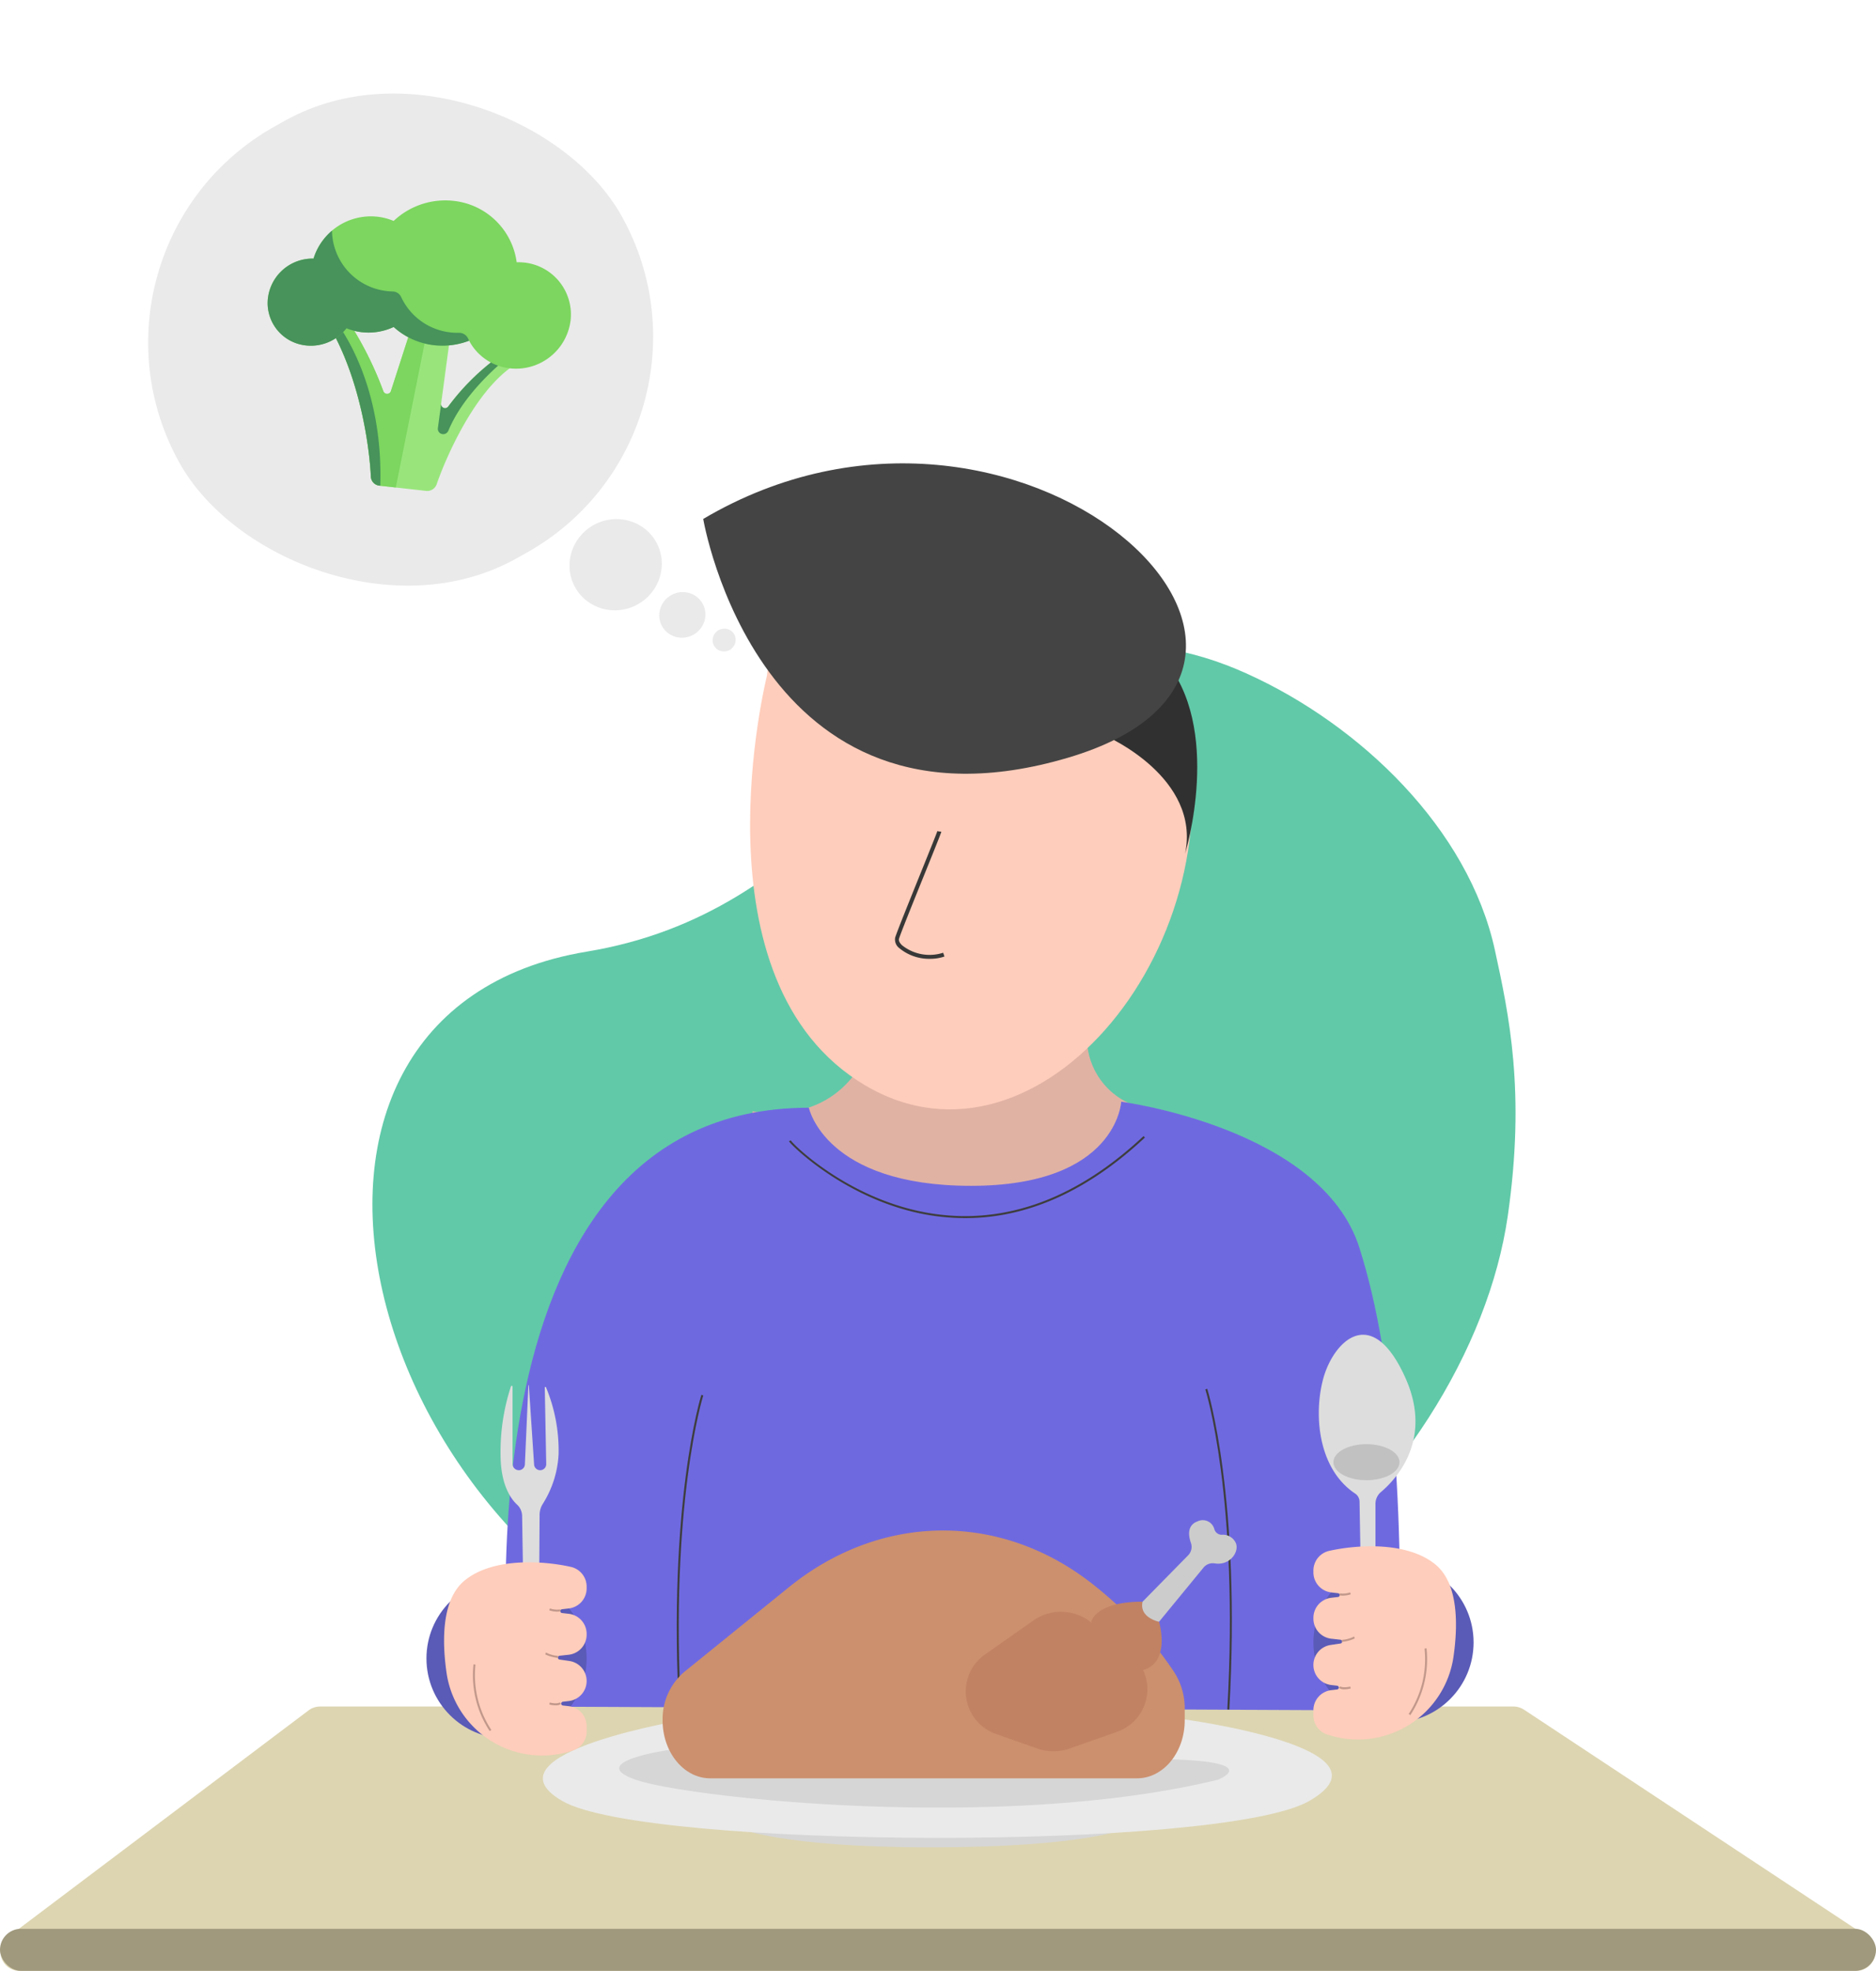 <svg xmlns="http://www.w3.org/2000/svg" width="243" height="255.228" viewBox="0 0 243 255.228"><defs><style>.a{fill:#61c9a8;}.b{fill:#ddd5b1;}.c{fill:#e0b2a4;}.d{fill:#6f69e0;}.e{fill:#3d3d3d;}.f{fill:#ffcdbb;}.g{fill:#303030;}.h{fill:#444;}.i{fill:#383838;}.j{fill:#d6d6d6;}.k{fill:#eaeaea;}.l{fill:#cc906e;}.m{fill:#c18263;}.n{fill:#ccc;}.o{fill:#a0997d;}.p{fill:#ddd;}.q{fill:#c1c1c1;}.r{fill:#5a5ab7;}.s{fill:#c1988b;}.t{fill:#99e57c;}.u{fill:#47935b;}.v{fill:#7cd65f;}</style></defs><g transform="translate(-662 -284.849)"><path class="a" d="M929.371,587.418c-3.426-15.765-17.463-29.213-32.167-35.851-7.076-3.194-15.11-4.822-23.164-2.366-23.429,7.145-31.566,33.295-62.31,38.383-47.189,7.81-30.241,78.427,20.936,94.379s93.4-25.721,98.366-60.15C933.359,605.7,931.155,595.625,929.371,587.418Z" transform="translate(-73.729 -179.498)"/><path class="b" d="M664.726,1171.233H902.565a2.438,2.438,0,0,0,1.4-4.473l-44.384-29.339a2.548,2.548,0,0,0-1.4-.421H703.647a2.547,2.547,0,0,0-1.531.51l-38.921,29.339A2.439,2.439,0,0,0,664.726,1171.233Z" transform="translate(-0.159 -631.156)"/><path class="c" d="M1036.478,804.905s10.155,2.4,14.823-7.452,28.527-1.3,28.527-1.3a9.343,9.343,0,0,0,9.6,8.558l9.336,22.562-62.76-3.89Z" transform="translate(-277.007 -376.153)"/><path class="d" d="M915.052,913.32c.1-2.075-8.457-77.542,38.743-77.542,0,0,2.075,10.114,21.006,10.114S994.252,835,994.252,835s25.934,3.371,30.861,18.932c4.783,15.106,5.75,36.048,5.08,59.907" transform="translate(-187.022 -407.476)"/><path class="e" d="M1000.343,1022.889c-1.54-27.456,2.814-41.4,2.859-41.541l.247.079c-.044.138-4.383,14.046-2.847,41.447Z" transform="translate(-250.354 -515.87)"/><path class="e" d="M1267.13,1019.889l-.259-.015c1.537-27.408-2.8-41.31-2.847-41.447l.247-.079C1264.315,978.485,1268.669,992.433,1267.13,1019.889Z" transform="translate(-445.896 -513.648)"/><path class="f" d="M1038.838,574.741s-9.987,39.654,12.714,53.068,48.686-19.094,40.991-48.009S1040.918,552.666,1038.838,574.741Z" transform="translate(-277.489 -202.408)"/><path class="g" d="M1222.249,613.718s2.949,6.648-7.276,10.113c0,0,12.131,5.331,10.1,15.158C1225.071,638.989,1230.073,622.672,1222.249,613.718Z" transform="translate(-409.566 -243.581)"/><path class="h" d="M1016.914,542.823s-1.873,43.293,39.732,40.083S1061.9,527.723,1016.914,542.823Z" transform="matrix(0.978, -0.208, 0.208, 0.978, -354.36, 32.691)"/><path class="i" d="M1113.514,716.4a6.053,6.053,0,0,1-3.978-1.385,1.39,1.39,0,0,1-.532-1.369c.217-.724,1.888-4.861,3.363-8.512,1.005-2.49,2.045-5.064,2.1-5.277l.167.044.345.032c-.012.128-.331.935-2.132,5.4-1.4,3.46-3.137,7.766-3.347,8.467-.095.316.206.665.394.845a5.707,5.707,0,0,0,5.324.968l.169.49A5.753,5.753,0,0,1,1113.514,716.4Z" transform="translate(-331.05 -307.383)"/><g transform="translate(732.319 481.726)"><path class="j" d="M1030.943,1197.744s5.458,2.484,24.808,2.484c20.249,0,25.5-2.484,25.5-2.484Z" transform="translate(-1005.581 -1157.872)"/><path class="k" d="M952.132,1143.166s-27.222,4.4-16.472,10.637,85.456,6.487,96.749,0c12-6.9-16.662-10.637-16.662-10.637Z" transform="translate(-933.147 -1117.448)"/><path class="j" d="M977.752,1158.658s-11,1.537-4.369,3.866,47.478,6.808,75.428,0c0,0,5.61-2.175-5.168-2.61S977.752,1158.658,977.752,1158.658Z" transform="translate(-961.374 -1128.923)"/><g transform="translate(15.509)"><path class="l" d="M995.7,1067.465l13.608-11.013c12.1-9.79,27.89-9.815,39.932.071a48.763,48.763,0,0,1,9.976,10.928,8.649,8.649,0,0,1,1.361,4.7v1.552c0,4.142-2.766,7.5-6.178,7.5H999.127c-3.412,0-6.178-3.358-6.178-7.5h0A8.034,8.034,0,0,1,995.7,1067.465Z" transform="translate(-992.949 -1047.784)"/><path class="m" d="M1146.864,1095.2l6.249-4.387a6.237,6.237,0,0,1,7.458.239l5.1,4.1a5.836,5.836,0,0,1-1.807,10.106l-6.078,2.145a6.266,6.266,0,0,1-4.163,0l-5.266-1.859A5.838,5.838,0,0,1,1146.864,1095.2Z" transform="translate(-1105.08 -1077.839)"/><path class="m" d="M1207.055,1087.26s.474-2.6,6.644-2.6a2.953,2.953,0,0,0,2.136,2.6s1.564,5.218-2.066,6.249S1207.055,1087.26,1207.055,1087.26Z" transform="translate(-1151.529 -1074.115)"/><path class="n" d="M1232.51,1054.545l5.928-6.031a1.562,1.562,0,0,0,.329-1.6c-.315-.908-.511-2.269.862-2.77a1.546,1.546,0,0,1,2.185,1.038,1.013,1.013,0,0,0,.927.7,1.823,1.823,0,0,1,1.87,1.119c.419,1.147-.825,2.9-2.754,2.583a1.554,1.554,0,0,0-1.465.559l-5.747,7S1232.036,1056.624,1232.51,1054.545Z" transform="translate(-1170.34 -1044)"/></g></g><rect class="o" width="243" height="5.446" rx="2.723" transform="translate(662 534.631)"/><path class="p" d="M1325.983,972.968l.247,14.093,1.815.259v-14.06a2.008,2.008,0,0,1,.72-1.535c1.917-1.614,6.763-6.717,3.17-14.748-4.409-9.855-9.336-4.668-10.633,0-1.251,4.5-.812,11.66,4.108,14.954A1.277,1.277,0,0,1,1325.983,972.968Z" transform="translate(-487.88 -493.665)"/><ellipse class="q" cx="4.279" cy="2.334" rx="4.279" ry="2.334" transform="translate(834.719 471.871)"/><g transform="translate(832.126 485.097)"><circle class="r" cx="10.374" cy="10.374" r="10.374" transform="translate(0 2.075)"/><path class="f" d="M1320.094,1081.465c-.107-.034-.214-.068-.323-.1a2.607,2.607,0,0,1-1.771-2.477v-.659a2.617,2.617,0,0,1,2.317-2.6l.755-.087a.246.246,0,0,0,0-.489l-.755-.087a2.617,2.617,0,0,1-2.317-2.6h0a2.617,2.617,0,0,1,2.234-2.589l1.278-.189a.246.246,0,0,0-.009-.488l-1.174-.13a2.617,2.617,0,0,1-2.328-2.6v-.105a2.617,2.617,0,0,1,2.328-2.6l.861-.1a.246.246,0,0,0,0-.489l-.861-.1a2.617,2.617,0,0,1-2.328-2.6v-.23a2.615,2.615,0,0,1,2.038-2.553c3.333-.752,9.956-1.315,13.73,1.732,3.029,2.446,2.964,7.85,2.385,11.926A12.505,12.505,0,0,1,1320.094,1081.465Z" transform="translate(-1318 -1057)"/><path class="s" d="M1365.794,1116.553l-.221-.135a12.856,12.856,0,0,0,2.058-8.465l.254-.051A13.137,13.137,0,0,1,1365.794,1116.553Z" transform="translate(-1353.235 -1094.701)"/><path class="s" d="M1331.411,1080.44a2.332,2.332,0,0,1-.438-.036l.052-.254a2.867,2.867,0,0,0,1.341-.126l.082.246A3.3,3.3,0,0,1,1331.411,1080.44Z" transform="translate(-1327.609 -1074.054)"/><path class="s" d="M1332.237,1102.728a.41.41,0,0,1-.1-.009l.064-.251-.032.126.026-.127a3.8,3.8,0,0,0,1.543-.43l.1.241A4.9,4.9,0,0,1,1332.237,1102.728Z" transform="translate(-1328.471 -1090.356)"/><path class="s" d="M1331.481,1127.321a1.161,1.161,0,0,1-.724-.178l.164-.2-.082.1.08-.1s.352.256,1.3.019l.063.252A3.3,3.3,0,0,1,1331.481,1127.321Z" transform="translate(-1327.449 -1108.802)"/></g><path class="e" d="M1078.9,862.764a28.568,28.568,0,0,1-5.052-.455c-10.338-1.853-17.556-9.029-17.793-9.5l.23-.119c.391.644,8.017,8.076,18.776,9.551,9.339,1.28,18.4-2.12,26.924-10.1l.177.189C1094.745,859.266,1086.94,862.764,1078.9,862.764Z" transform="translate(-291.86 -420.167)"/><path class="p" d="M915.112,1013.223l-.317-19.749a2.034,2.034,0,0,0-.66-1.452c-.821-.766-2.135-2.6-2.135-6.527a27.315,27.315,0,0,1,1.348-8.782.107.107,0,0,1,.208.034v10.011a.812.812,0,0,0,.811.811h0a.787.787,0,0,0,.786-.743l.453-10.233a.03.03,0,0,1,.06,0l.682,10.256a.787.787,0,0,0,.784.722h0a.787.787,0,0,0,.786-.831l-.188-9.87a.083.083,0,0,1,.158-.038,21.325,21.325,0,0,1,1.632,8.664,13.3,13.3,0,0,1-2.025,6.4,2.66,2.66,0,0,0-.435,1.432l-.133,20.144a.025.025,0,0,1-.028.024l-1.767-.253A.024.024,0,0,1,915.112,1013.223Z" transform="translate(-185.165 -512.327)"/><g transform="translate(717.239 487.172)"><circle class="r" cx="10.374" cy="10.374" r="10.374" transform="translate(0 2.075)"/><path class="f" d="M900.167,1089.465c.107-.034.214-.068.323-.1a2.607,2.607,0,0,0,1.772-2.477v-.659a2.617,2.617,0,0,0-2.317-2.6l-.755-.087a.246.246,0,0,1,0-.489l.755-.087a2.617,2.617,0,0,0,2.317-2.6h0a2.617,2.617,0,0,0-2.234-2.589l-1.278-.189a.246.246,0,0,1,.009-.488l1.175-.13a2.617,2.617,0,0,0,2.328-2.6v-.105a2.617,2.617,0,0,0-2.328-2.6l-.861-.1a.246.246,0,0,1,0-.489l.861-.1a2.617,2.617,0,0,0,2.328-2.6v-.23a2.615,2.615,0,0,0-2.038-2.553c-3.333-.752-9.956-1.315-13.73,1.732-3.029,2.446-2.964,7.85-2.385,11.926A12.506,12.506,0,0,0,900.167,1089.465Z" transform="translate(-881.514 -1065)"/><path class="s" d="M900.332,1124.553a13.135,13.135,0,0,1-2.091-8.651l.254.051a12.879,12.879,0,0,0,2.058,8.465Z" transform="translate(-892.144 -1102.701)"/><path class="s" d="M937.378,1088.44a3.3,3.3,0,0,1-1.036-.169l.082-.246a2.871,2.871,0,0,0,1.341.126l.052.254A2.342,2.342,0,0,1,937.378,1088.44Z" transform="translate(-920.434 -1082.054)"/><path class="s" d="M935.913,1110.728a4.9,4.9,0,0,1-1.6-.451l.1-.241a3.819,3.819,0,0,0,1.543.43l.059.253A.409.409,0,0,1,935.913,1110.728Z" transform="translate(-918.932 -1098.356)"/><path class="s" d="M937.176,1135.321a3.3,3.3,0,0,1-.8-.11l.063-.252c.943.236,1.292-.017,1.3-.019l.162.2A1.161,1.161,0,0,1,937.176,1135.321Z" transform="translate(-920.461 -1116.802)"/></g><ellipse class="k" cx="1.504" cy="1.47" rx="1.504" ry="1.47" transform="matrix(0.873, -0.487, 0.487, 0.873, 753.77, 367.185)"/><ellipse class="k" cx="3.007" cy="2.939" rx="3.007" ry="2.939" transform="matrix(0.873, -0.487, 0.487, 0.873, 746.327, 363.381)"/><ellipse class="k" cx="6.014" cy="5.879" rx="6.014" ry="5.879" transform="matrix(0.873, -0.487, 0.487, 0.873, 733.633, 355.775)"/><rect class="k" width="65.613" height="64.133" rx="32.067" transform="matrix(0.873, -0.487, 0.487, 0.873, 669.639, 316.81)"/><path class="t" d="M849.679,450.582a30.167,30.167,0,0,0-5.905,6,.511.511,0,0,1-.919-.363l1.066-7.927-5.214-1.008-2.354,7.293a.516.516,0,0,1-.978.025,46.032,46.032,0,0,0-4.044-8.278l-1.744-.684-.55,1.717c3.688,7.046,4.6,15.489,4.718,18.3a1.232,1.232,0,0,0,1.1,1.174l6.056.68a1.3,1.3,0,0,0,1.367-.859c.993-2.89,4.634-11.718,9.852-15.3Z" transform="translate(-123.717 -119.089)"/><path class="u" d="M888.914,465.021l-1-.313a30.167,30.167,0,0,0-5.905,6,.511.511,0,0,1-.919-.363l-.425,3.162a.69.69,0,0,0,.613.779.732.732,0,0,0,.754-.454C883.588,470.066,886.844,466.826,888.914,465.021Z" transform="translate(-161.948 -133.215)"/><path class="v" d="M840.859,447.7l-2.153-.416-2.354,7.292a.516.516,0,0,1-.978.025,46.066,46.066,0,0,0-4.044-8.278l-1.744-.684-.55,1.717c3.688,7.046,4.6,15.489,4.718,18.3a1.231,1.231,0,0,0,1.1,1.174l2.133.24Z" transform="translate(-123.717 -119.089)"/><path class="u" d="M829.036,448.224c3.688,7.046,4.6,15.489,4.718,18.3a1.232,1.232,0,0,0,1.1,1.174l.118.013c.373-11.675-3.989-18.811-5.485-20.9Z" transform="translate(-123.717 -119.96)"/><path class="v" d="M828.909,392.97a7.125,7.125,0,0,0-.97-.034,9.227,9.227,0,0,0-8.176-7.952,9.73,9.73,0,0,0-7.76,2.6,7.565,7.565,0,0,0-2.1-.549,7.786,7.786,0,0,0-8.282,5.421,5.828,5.828,0,0,0-5.893,5,5.531,5.531,0,0,0,4.909,6.245,5.847,5.847,0,0,0,5.255-2.227,7.592,7.592,0,0,0,2,.513,7.72,7.72,0,0,0,4.113-.676,9.316,9.316,0,0,0,5.241,2.359,9.645,9.645,0,0,0,4.531-.582,6.8,6.8,0,0,0,5.284,3.582,7.125,7.125,0,0,0,7.843-6.077A6.761,6.761,0,0,0,828.909,392.97Z" transform="translate(-99.013 -74.121)"/><path class="u" d="M821.642,414.01a1.277,1.277,0,0,0-1.194-.738,7.883,7.883,0,0,1-1.06-.047,8.02,8.02,0,0,1-6.422-4.6,1.232,1.232,0,0,0-1.1-.706c-.231-.005-.463-.02-.7-.047a8,8,0,0,1-7.152-7.823,7.723,7.723,0,0,0-2.39,3.615,5.814,5.814,0,0,0-5.945,5.814,5.519,5.519,0,0,0,3.964,5.236,5.836,5.836,0,0,0,6.251-2.029,7.569,7.569,0,0,0,2,.513,7.724,7.724,0,0,0,4.112-.676,9.317,9.317,0,0,0,5.241,2.359,9.645,9.645,0,0,0,4.531-.582Z" transform="translate(-99.011 -85.325)"/></g></svg>